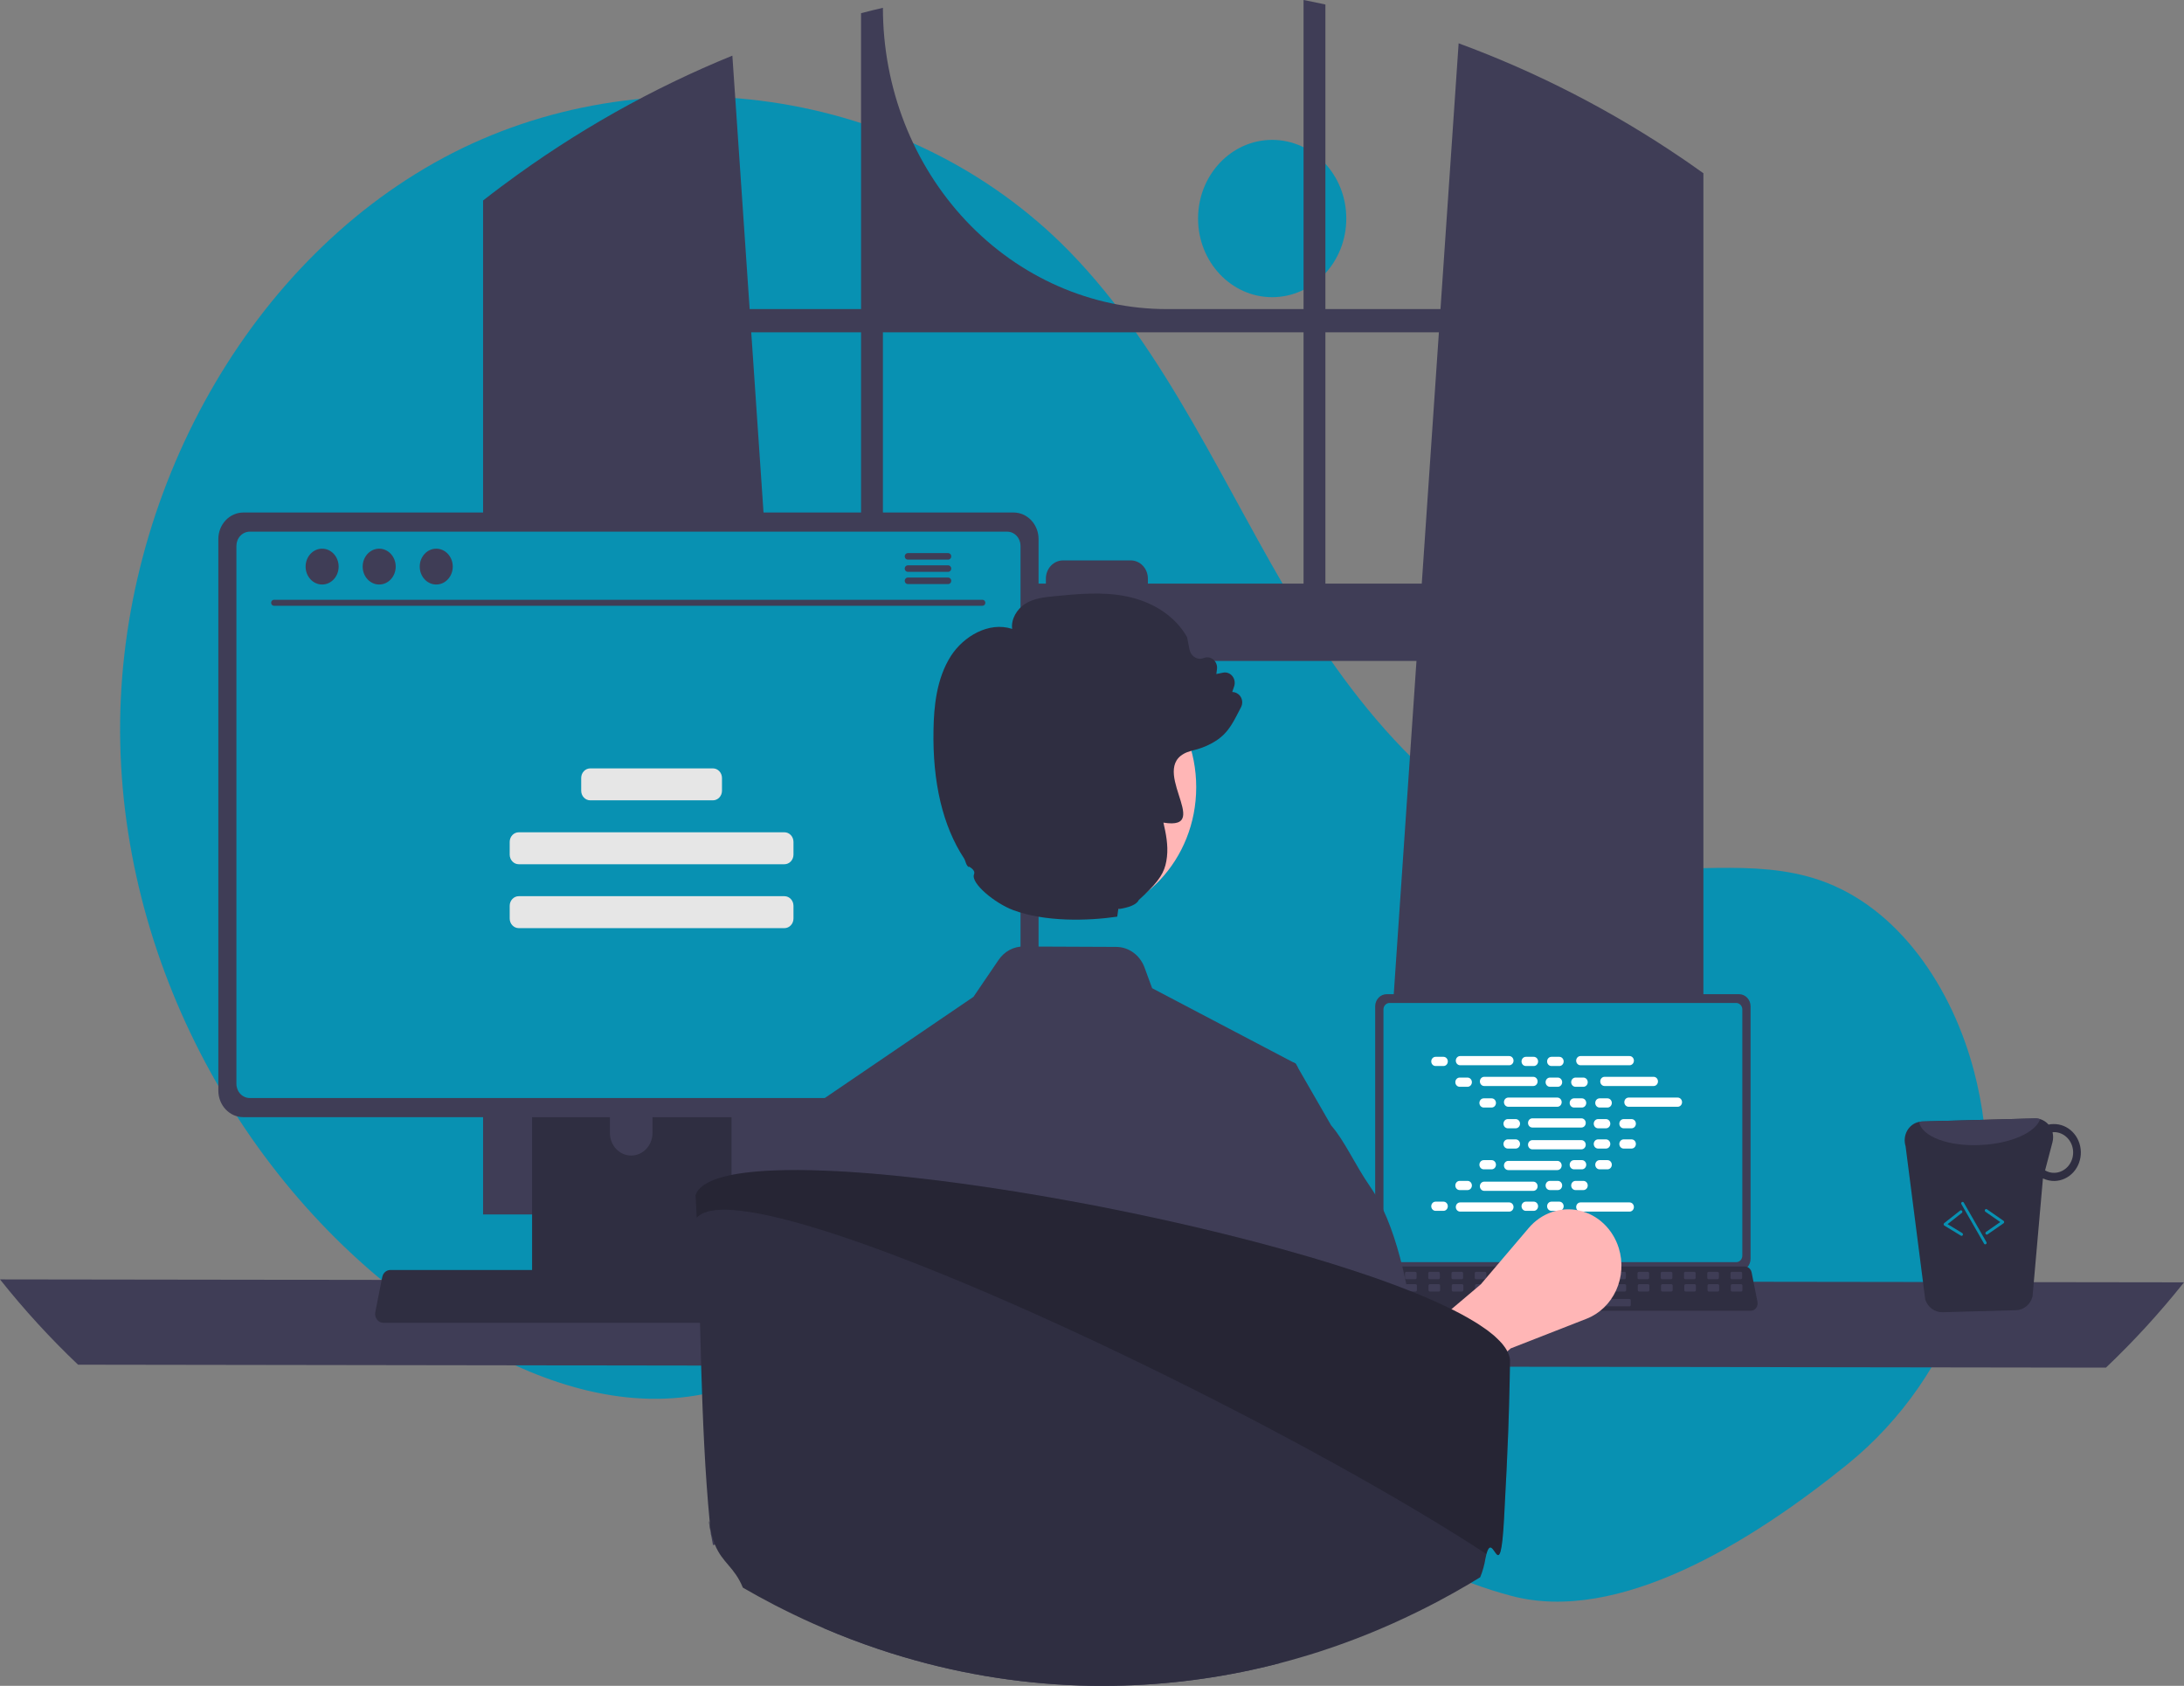 <svg width="741" height="572" viewBox="0 0 741 572" fill="none" xmlns="http://www.w3.org/2000/svg">
<rect x="0" y="0" width="741" height="572" fill="#808080" stroke="none"/>
<g clip-path="url(#clip0_2_6)">
<path d="M431.631 100.837C445.519 100.837 456.777 88.888 456.777 74.148C456.777 59.408 445.519 47.459 431.631 47.459C417.744 47.459 406.485 59.408 406.485 74.148C406.485 88.888 417.744 100.837 431.631 100.837Z" fill="#0891B2"/>
<path d="M626.696 496.928C664.072 466.713 681.924 415.939 670.748 367.504C670.47 366.301 670.177 365.1 669.869 363.902C662.459 335.151 644.129 307.826 617.412 298.64C594.98 290.926 570.494 296.858 547.091 293.791C501.151 287.769 465.534 248.317 440.473 207.01C415.412 165.704 396.152 119.467 362.851 85.341C307.96 29.091 218.42 16.98 150.364 53.595C82.307 90.21 38.956 171.442 40.805 252.401C42.654 333.359 87.937 410.761 153.699 451.828C177.857 466.914 205.799 477.601 233.606 473.862C257.734 470.617 279.658 456.857 303.672 452.772C341.429 446.349 378.944 464.467 411.601 485.581C444.257 506.694 475.801 531.72 512.911 541.508C548.944 551.012 593.586 523.694 626.696 496.928Z" fill="#0891B2"/>
<path d="M572.995 55.295C572.175 54.715 571.347 54.166 570.527 53.606C546.843 37.529 521.457 24.468 494.894 14.693L488.735 104.873H449.689V1.529C447.231 0.989 444.754 0.48 442.278 -6.10352e-05V104.873H395.877C370.333 104.873 345.835 94.103 327.772 74.932C309.71 55.761 299.562 29.76 299.562 2.649V2.649C297.076 3.219 294.609 3.828 292.141 4.478V104.873H254.348L248.481 18.881C221.184 29.993 195.269 44.605 171.313 62.392C170.898 62.692 170.484 63.002 170.079 63.301C167.998 64.851 165.945 66.43 163.901 68.029V412.064H275.284L273.315 383.127L262.485 224.249H480.589L469.758 383.127L467.79 412.064H577.939V58.773C576.3 57.594 574.652 56.435 572.995 55.295ZM292.141 198.011H260.696L254.885 112.749H292.141V198.011ZM442.278 198.011H389.463V196.321C389.463 195.509 389.313 194.705 389.02 193.955C388.726 193.205 388.297 192.524 387.755 191.95C387.214 191.376 386.571 190.921 385.864 190.612C385.157 190.302 384.399 190.143 383.634 190.144H360.674C359.909 190.144 359.152 190.304 358.446 190.614C357.74 190.924 357.098 191.379 356.558 191.953C356.017 192.527 355.588 193.208 355.296 193.957C355.004 194.707 354.853 195.51 354.853 196.321V198.011H299.562V112.749H442.278V198.011ZM449.689 198.011V112.749H488.198L482.387 198.011H449.689Z" fill="#3F3D56"/>
<path d="M-3.05176e-05 434.095C8.181 444.384 17.03 454.053 26.482 463.032L714.518 464.032C723.97 455.053 732.819 445.384 741 435.095L-3.05176e-05 434.095Z" fill="#3F3D56"/>
<path d="M466.579 341.437V427.103C466.58 428.195 466.989 429.241 467.716 430.013C468.443 430.785 469.429 431.219 470.458 431.22H590.067C591.095 431.219 592.081 430.785 592.809 430.013C593.536 429.241 593.945 428.195 593.946 427.103V341.437C593.943 340.347 593.534 339.301 592.807 338.531C592.079 337.76 591.094 337.326 590.067 337.325H470.458C469.43 337.326 468.445 337.76 467.718 338.531C466.991 339.301 466.581 340.347 466.579 341.437Z" fill="#3F3D56"/>
<path d="M469.385 342.503V426.046C469.386 426.629 469.604 427.188 469.993 427.601C470.382 428.013 470.908 428.245 471.458 428.247H589.071C589.62 428.245 590.147 428.013 590.536 427.601C590.924 427.188 591.143 426.629 591.144 426.046V342.503C591.144 341.919 590.926 341.359 590.537 340.946C590.148 340.532 589.621 340.3 589.071 340.298H471.458C470.908 340.3 470.381 340.532 469.992 340.946C469.603 341.359 469.385 341.919 469.385 342.503Z" fill="#0891B2"/>
<path d="M464.077 443.81C464.296 444.101 464.575 444.337 464.892 444.498C465.209 444.659 465.556 444.741 465.908 444.739H593.98C594.33 444.739 594.676 444.656 594.992 444.495C595.308 444.335 595.587 444.102 595.808 443.814C596.028 443.525 596.185 443.188 596.268 442.826C596.35 442.465 596.356 442.089 596.284 441.725L594.296 431.702C594.213 431.294 594.036 430.913 593.78 430.596C593.523 430.278 593.196 430.034 592.828 429.885C592.562 429.774 592.278 429.718 591.992 429.718H467.888C467.602 429.718 467.318 429.774 467.052 429.885C466.684 430.034 466.357 430.278 466.1 430.596C465.844 430.913 465.667 431.294 465.584 431.702L463.596 441.725C463.525 442.089 463.532 442.464 463.615 442.825C463.698 443.186 463.856 443.522 464.077 443.81Z" fill="#2F2E41"/>
<path d="M587.598 434.035H590.623C590.877 434.035 591.082 433.816 591.082 433.547V432.011C591.082 431.741 590.877 431.523 590.623 431.523H587.598C587.344 431.523 587.138 431.741 587.138 432.011V433.547C587.138 433.816 587.344 434.035 587.598 434.035Z" fill="#3F3D56"/>
<path d="M579.709 434.035H582.734C582.987 434.035 583.193 433.816 583.193 433.547V432.011C583.193 431.741 582.987 431.523 582.734 431.523H579.709C579.455 431.523 579.249 431.741 579.249 432.011V433.547C579.249 433.816 579.455 434.035 579.709 434.035Z" fill="#3F3D56"/>
<path d="M571.819 434.035H574.844C575.098 434.035 575.304 433.816 575.304 433.547V432.011C575.304 431.741 575.098 431.523 574.844 431.523H571.819C571.565 431.523 571.36 431.741 571.36 432.011V433.547C571.36 433.816 571.565 434.035 571.819 434.035Z" fill="#3F3D56"/>
<path d="M563.93 434.035H566.955C567.209 434.035 567.415 433.816 567.415 433.547V432.011C567.415 431.741 567.209 431.523 566.955 431.523H563.93C563.676 431.523 563.471 431.741 563.471 432.011V433.547C563.471 433.816 563.676 434.035 563.93 434.035Z" fill="#3F3D56"/>
<path d="M556.041 434.035H559.066C559.32 434.035 559.526 433.816 559.526 433.547V432.011C559.526 431.741 559.32 431.523 559.066 431.523H556.041C555.787 431.523 555.581 431.741 555.581 432.011V433.547C555.581 433.816 555.787 434.035 556.041 434.035Z" fill="#3F3D56"/>
<path d="M548.152 434.035H551.177C551.431 434.035 551.637 433.816 551.637 433.547V432.011C551.637 431.741 551.431 431.523 551.177 431.523H548.152C547.898 431.523 547.692 431.741 547.692 432.011V433.547C547.692 433.816 547.898 434.035 548.152 434.035Z" fill="#3F3D56"/>
<path d="M540.263 434.035H543.288C543.542 434.035 543.748 433.816 543.748 433.547V432.011C543.748 431.741 543.542 431.523 543.288 431.523H540.263C540.009 431.523 539.803 431.741 539.803 432.011V433.547C539.803 433.816 540.009 434.035 540.263 434.035Z" fill="#3F3D56"/>
<path d="M532.374 434.035H535.399C535.653 434.035 535.858 433.816 535.858 433.547V432.011C535.858 431.741 535.653 431.523 535.399 431.523H532.374C532.12 431.523 531.914 431.741 531.914 432.011V433.547C531.914 433.816 532.12 434.035 532.374 434.035Z" fill="#3F3D56"/>
<path d="M524.484 434.035H527.51C527.763 434.035 527.969 433.816 527.969 433.547V432.011C527.969 431.741 527.763 431.523 527.51 431.523H524.484C524.231 431.523 524.025 431.741 524.025 432.011V433.547C524.025 433.816 524.231 434.035 524.484 434.035Z" fill="#3F3D56"/>
<path d="M516.595 434.035H519.62C519.874 434.035 520.08 433.816 520.08 433.547V432.011C520.08 431.741 519.874 431.523 519.62 431.523H516.595C516.341 431.523 516.136 431.741 516.136 432.011V433.547C516.136 433.816 516.341 434.035 516.595 434.035Z" fill="#3F3D56"/>
<path d="M508.706 434.035H511.731C511.985 434.035 512.191 433.816 512.191 433.547V432.011C512.191 431.741 511.985 431.523 511.731 431.523H508.706C508.452 431.523 508.246 431.741 508.246 432.011V433.547C508.246 433.816 508.452 434.035 508.706 434.035Z" fill="#3F3D56"/>
<path d="M500.817 434.035H503.842C504.096 434.035 504.302 433.816 504.302 433.547V432.011C504.302 431.741 504.096 431.523 503.842 431.523H500.817C500.563 431.523 500.357 431.741 500.357 432.011V433.547C500.357 433.816 500.563 434.035 500.817 434.035Z" fill="#3F3D56"/>
<path d="M492.928 434.035H495.953C496.207 434.035 496.413 433.816 496.413 433.547V432.011C496.413 431.741 496.207 431.523 495.953 431.523H492.928C492.674 431.523 492.468 431.741 492.468 432.011V433.547C492.468 433.816 492.674 434.035 492.928 434.035Z" fill="#3F3D56"/>
<path d="M485.039 434.035H488.064C488.318 434.035 488.524 433.816 488.524 433.547V432.011C488.524 431.741 488.318 431.523 488.064 431.523H485.039C484.785 431.523 484.579 431.741 484.579 432.011V433.547C484.579 433.816 484.785 434.035 485.039 434.035Z" fill="#3F3D56"/>
<path d="M477.15 434.035H480.175C480.429 434.035 480.634 433.816 480.634 433.547V432.011C480.634 431.741 480.429 431.523 480.175 431.523H477.15C476.896 431.523 476.69 431.741 476.69 432.011V433.547C476.69 433.816 476.896 434.035 477.15 434.035Z" fill="#3F3D56"/>
<path d="M469.26 434.035H472.285C472.539 434.035 472.745 433.816 472.745 433.547V432.011C472.745 431.741 472.539 431.523 472.285 431.523H469.26C469.006 431.523 468.801 431.741 468.801 432.011V433.547C468.801 433.816 469.006 434.035 469.26 434.035Z" fill="#3F3D56"/>
<path d="M587.691 438.221H590.716C590.97 438.221 591.176 438.003 591.176 437.733V436.197C591.176 435.928 590.97 435.709 590.716 435.709H587.691C587.437 435.709 587.231 435.928 587.231 436.197V437.733C587.231 438.003 587.437 438.221 587.691 438.221Z" fill="#3F3D56"/>
<path d="M579.802 438.221H582.827C583.081 438.221 583.287 438.003 583.287 437.733V436.197C583.287 435.928 583.081 435.709 582.827 435.709H579.802C579.548 435.709 579.342 435.928 579.342 436.197V437.733C579.342 438.003 579.548 438.221 579.802 438.221Z" fill="#3F3D56"/>
<path d="M571.913 438.221H574.938C575.192 438.221 575.397 438.003 575.397 437.733V436.197C575.397 435.928 575.192 435.709 574.938 435.709H571.913C571.659 435.709 571.453 435.928 571.453 436.197V437.733C571.453 438.003 571.659 438.221 571.913 438.221Z" fill="#3F3D56"/>
<path d="M564.023 438.221H567.049C567.302 438.221 567.508 438.003 567.508 437.733V436.197C567.508 435.928 567.302 435.709 567.049 435.709H564.023C563.769 435.709 563.564 435.928 563.564 436.197V437.733C563.564 438.003 563.769 438.221 564.023 438.221Z" fill="#3F3D56"/>
<path d="M556.134 438.221H559.159C559.413 438.221 559.619 438.003 559.619 437.733V436.197C559.619 435.928 559.413 435.709 559.159 435.709H556.134C555.88 435.709 555.675 435.928 555.675 436.197V437.733C555.675 438.003 555.88 438.221 556.134 438.221Z" fill="#3F3D56"/>
<path d="M548.245 438.221H551.27C551.524 438.221 551.73 438.003 551.73 437.733V436.197C551.73 435.928 551.524 435.709 551.27 435.709H548.245C547.991 435.709 547.785 435.928 547.785 436.197V437.733C547.785 438.003 547.991 438.221 548.245 438.221Z" fill="#3F3D56"/>
<path d="M540.356 438.221H543.381C543.635 438.221 543.841 438.003 543.841 437.733V436.197C543.841 435.928 543.635 435.709 543.381 435.709H540.356C540.102 435.709 539.896 435.928 539.896 436.197V437.733C539.896 438.003 540.102 438.221 540.356 438.221Z" fill="#3F3D56"/>
<path d="M532.467 438.221H535.492C535.746 438.221 535.952 438.003 535.952 437.733V436.197C535.952 435.928 535.746 435.709 535.492 435.709H532.467C532.213 435.709 532.007 435.928 532.007 436.197V437.733C532.007 438.003 532.213 438.221 532.467 438.221Z" fill="#3F3D56"/>
<path d="M524.578 438.221H527.603C527.857 438.221 528.062 438.003 528.062 437.733V436.197C528.062 435.928 527.857 435.709 527.603 435.709H524.578C524.324 435.709 524.118 435.928 524.118 436.197V437.733C524.118 438.003 524.324 438.221 524.578 438.221Z" fill="#3F3D56"/>
<path d="M516.689 438.221H519.714C519.968 438.221 520.173 438.003 520.173 437.733V436.197C520.173 435.928 519.968 435.709 519.714 435.709H516.689C516.435 435.709 516.229 435.928 516.229 436.197V437.733C516.229 438.003 516.435 438.221 516.689 438.221Z" fill="#3F3D56"/>
<path d="M508.799 438.221H511.824C512.078 438.221 512.284 438.003 512.284 437.733V436.197C512.284 435.928 512.078 435.709 511.824 435.709H508.799C508.545 435.709 508.34 435.928 508.34 436.197V437.733C508.34 438.003 508.545 438.221 508.799 438.221Z" fill="#3F3D56"/>
<path d="M500.91 438.221H503.935C504.189 438.221 504.395 438.003 504.395 437.733V436.197C504.395 435.928 504.189 435.709 503.935 435.709H500.91C500.656 435.709 500.45 435.928 500.45 436.197V437.733C500.45 438.003 500.656 438.221 500.91 438.221Z" fill="#3F3D56"/>
<path d="M493.021 438.221H496.046C496.3 438.221 496.506 438.003 496.506 437.733V436.197C496.506 435.928 496.3 435.709 496.046 435.709H493.021C492.767 435.709 492.561 435.928 492.561 436.197V437.733C492.561 438.003 492.767 438.221 493.021 438.221Z" fill="#3F3D56"/>
<path d="M485.132 438.221H488.157C488.411 438.221 488.617 438.003 488.617 437.733V436.197C488.617 435.928 488.411 435.709 488.157 435.709H485.132C484.878 435.709 484.672 435.928 484.672 436.197V437.733C484.672 438.003 484.878 438.221 485.132 438.221Z" fill="#3F3D56"/>
<path d="M477.243 438.221H480.268C480.522 438.221 480.728 438.003 480.728 437.733V436.197C480.728 435.928 480.522 435.709 480.268 435.709H477.243C476.989 435.709 476.783 435.928 476.783 436.197V437.733C476.783 438.003 476.989 438.221 477.243 438.221Z" fill="#3F3D56"/>
<path d="M469.354 438.221H472.379C472.633 438.221 472.838 438.003 472.838 437.733V436.197C472.838 435.928 472.633 435.709 472.379 435.709H469.354C469.1 435.709 468.894 435.928 468.894 436.197V437.733C468.894 438.003 469.1 438.221 469.354 438.221Z" fill="#3F3D56"/>
<path d="M522.211 443.245H552.848C553.102 443.245 553.308 443.027 553.308 442.757V441.221C553.308 440.952 553.102 440.733 552.848 440.733H522.211C521.957 440.733 521.751 440.952 521.751 441.221V442.757C521.751 443.027 521.957 443.245 522.211 443.245Z" fill="#3F3D56"/>
<path d="M489.752 358.575H487.074C486.262 358.575 485.604 359.274 485.604 360.136C485.604 360.998 486.262 361.696 487.074 361.696H489.752C490.564 361.696 491.222 360.998 491.222 360.136C491.222 359.274 490.564 358.575 489.752 358.575Z" fill="white"/>
<path d="M520.381 358.575H517.703C516.891 358.575 516.233 359.274 516.233 360.136C516.233 360.998 516.891 361.696 517.703 361.696H520.381C521.193 361.696 521.851 360.998 521.851 360.136C521.851 359.274 521.193 358.575 520.381 358.575Z" fill="white"/>
<path d="M529.059 358.575H526.381C525.569 358.575 524.911 359.274 524.911 360.136C524.911 360.998 525.569 361.696 526.381 361.696H529.059C529.871 361.696 530.529 360.998 530.529 360.136C530.529 359.274 529.871 358.575 529.059 358.575Z" fill="white"/>
<path d="M512.05 358.315H495.405C494.593 358.315 493.935 359.014 493.935 359.876C493.935 360.737 494.593 361.436 495.405 361.436H512.05C512.862 361.436 513.52 360.737 513.52 359.876C513.52 359.014 512.862 358.315 512.05 358.315Z" fill="white"/>
<path d="M552.888 358.315H536.244C535.432 358.315 534.774 359.014 534.774 359.876C534.774 360.737 535.432 361.436 536.244 361.436H552.888C553.7 361.436 554.359 360.737 554.359 359.876C554.359 359.014 553.7 358.315 552.888 358.315Z" fill="white"/>
<path d="M497.92 365.619H495.242C494.43 365.619 493.771 366.318 493.771 367.179C493.771 368.041 494.43 368.74 495.242 368.74H497.92C498.732 368.74 499.39 368.041 499.39 367.179C499.39 366.318 498.732 365.619 497.92 365.619Z" fill="white"/>
<path d="M528.549 365.619H525.871C525.059 365.619 524.4 366.318 524.4 367.179C524.4 368.041 525.059 368.74 525.871 368.74H528.549C529.361 368.74 530.019 368.041 530.019 367.179C530.019 366.318 529.361 365.619 528.549 365.619Z" fill="white"/>
<path d="M537.227 365.619H534.549C533.737 365.619 533.079 366.318 533.079 367.179C533.079 368.041 533.737 368.74 534.549 368.74H537.227C538.039 368.74 538.697 368.041 538.697 367.179C538.697 366.318 538.039 365.619 537.227 365.619Z" fill="white"/>
<path d="M520.217 365.359H503.573C502.761 365.359 502.103 366.057 502.103 366.919C502.103 367.781 502.761 368.48 503.573 368.48H520.217C521.029 368.48 521.688 367.781 521.688 366.919C521.688 366.057 521.029 365.359 520.217 365.359Z" fill="white"/>
<path d="M561.056 365.359H544.411C543.6 365.359 542.941 366.057 542.941 366.919C542.941 367.781 543.6 368.48 544.411 368.48H561.056C561.868 368.48 562.526 367.781 562.526 366.919C562.526 366.057 561.868 365.359 561.056 365.359Z" fill="white"/>
<path d="M506.087 372.662H503.409C502.597 372.662 501.939 373.361 501.939 374.223C501.939 375.085 502.597 375.783 503.409 375.783H506.087C506.899 375.783 507.558 375.085 507.558 374.223C507.558 373.361 506.899 372.662 506.087 372.662Z" fill="white"/>
<path d="M536.716 372.662H534.038C533.226 372.662 532.568 373.361 532.568 374.223C532.568 375.085 533.226 375.783 534.038 375.783H536.716C537.528 375.783 538.187 375.085 538.187 374.223C538.187 373.361 537.528 372.662 536.716 372.662Z" fill="white"/>
<path d="M545.395 372.662H542.717C541.905 372.662 541.246 373.361 541.246 374.223C541.246 375.085 541.905 375.783 542.717 375.783H545.395C546.207 375.783 546.865 375.085 546.865 374.223C546.865 373.361 546.207 372.662 545.395 372.662Z" fill="white"/>
<path d="M528.385 372.402H511.74C510.929 372.402 510.27 373.101 510.27 373.963C510.27 374.824 510.929 375.523 511.74 375.523H528.385C529.197 375.523 529.855 374.824 529.855 373.963C529.855 373.101 529.197 372.402 528.385 372.402Z" fill="white"/>
<path d="M569.224 372.402H552.579C551.767 372.402 551.109 373.101 551.109 373.963C551.109 374.824 551.767 375.523 552.579 375.523H569.224C570.036 375.523 570.694 374.824 570.694 373.963C570.694 373.101 570.036 372.402 569.224 372.402Z" fill="white"/>
<path d="M514.255 379.706H511.577C510.765 379.706 510.107 380.405 510.107 381.266C510.107 382.128 510.765 382.827 511.577 382.827H514.255C515.067 382.827 515.725 382.128 515.725 381.266C515.725 380.405 515.067 379.706 514.255 379.706Z" fill="white"/>
<path d="M544.884 379.706H542.206C541.394 379.706 540.736 380.405 540.736 381.266C540.736 382.128 541.394 382.827 542.206 382.827H544.884C545.696 382.827 546.354 382.128 546.354 381.266C546.354 380.405 545.696 379.706 544.884 379.706Z" fill="white"/>
<path d="M553.562 379.706H550.884C550.072 379.706 549.414 380.405 549.414 381.266C549.414 382.128 550.072 382.827 550.884 382.827H553.562C554.374 382.827 555.033 382.128 555.033 381.266C555.033 380.405 554.374 379.706 553.562 379.706Z" fill="white"/>
<path d="M536.553 379.446H519.908C519.096 379.446 518.438 380.144 518.438 381.006C518.438 381.868 519.096 382.567 519.908 382.567H536.553C537.365 382.567 538.023 381.868 538.023 381.006C538.023 380.144 537.365 379.446 536.553 379.446Z" fill="white"/>
<path d="M520.381 407.714H517.703C516.891 407.714 516.233 408.412 516.233 409.274C516.233 410.136 516.891 410.835 517.703 410.835H520.381C521.193 410.835 521.851 410.136 521.851 409.274C521.851 408.412 521.193 407.714 520.381 407.714Z" fill="white"/>
<path d="M529.059 407.714H526.381C525.569 407.714 524.911 408.412 524.911 409.274C524.911 410.136 525.569 410.835 526.381 410.835H529.059C529.871 410.835 530.529 410.136 530.529 409.274C530.529 408.412 529.871 407.714 529.059 407.714Z" fill="white"/>
<path d="M552.888 407.974H536.244C535.432 407.974 534.774 408.673 534.774 409.534C534.774 410.396 535.432 411.095 536.244 411.095H552.888C553.7 411.095 554.359 410.396 554.359 409.534C554.359 408.673 553.7 407.974 552.888 407.974Z" fill="white"/>
<path d="M489.752 407.714H487.074C486.262 407.714 485.604 408.412 485.604 409.274C485.604 410.136 486.262 410.835 487.074 410.835H489.752C490.564 410.835 491.222 410.136 491.222 409.274C491.222 408.412 490.564 407.714 489.752 407.714Z" fill="white"/>
<path d="M512.05 407.974H495.405C494.593 407.974 493.935 408.673 493.935 409.534C493.935 410.396 494.593 411.095 495.405 411.095H512.05C512.862 411.095 513.52 410.396 513.52 409.534C513.52 408.673 512.862 407.974 512.05 407.974Z" fill="white"/>
<path d="M497.92 400.67H495.242C494.43 400.67 493.771 401.369 493.771 402.231C493.771 403.092 494.43 403.791 495.242 403.791H497.92C498.732 403.791 499.39 403.092 499.39 402.231C499.39 401.369 498.732 400.67 497.92 400.67Z" fill="white"/>
<path d="M528.549 400.67H525.871C525.059 400.67 524.4 401.369 524.4 402.231C524.4 403.092 525.059 403.791 525.871 403.791H528.549C529.361 403.791 530.019 403.092 530.019 402.231C530.019 401.369 529.361 400.67 528.549 400.67Z" fill="white"/>
<path d="M537.227 400.67H534.549C533.737 400.67 533.079 401.369 533.079 402.231C533.079 403.092 533.737 403.791 534.549 403.791H537.227C538.039 403.791 538.697 403.092 538.697 402.231C538.697 401.369 538.039 400.67 537.227 400.67Z" fill="white"/>
<path d="M520.217 400.93H503.573C502.761 400.93 502.103 401.629 502.103 402.491C502.103 403.353 502.761 404.051 503.573 404.051H520.217C521.029 404.051 521.688 403.353 521.688 402.491C521.688 401.629 521.029 400.93 520.217 400.93Z" fill="white"/>
<path d="M506.087 393.627H503.409C502.597 393.627 501.939 394.325 501.939 395.187C501.939 396.049 502.597 396.748 503.409 396.748H506.087C506.899 396.748 507.558 396.049 507.558 395.187C507.558 394.325 506.899 393.627 506.087 393.627Z" fill="white"/>
<path d="M536.716 393.627H534.038C533.226 393.627 532.568 394.325 532.568 395.187C532.568 396.049 533.226 396.748 534.038 396.748H536.716C537.528 396.748 538.187 396.049 538.187 395.187C538.187 394.325 537.528 393.627 536.716 393.627Z" fill="white"/>
<path d="M545.395 393.627H542.717C541.905 393.627 541.246 394.325 541.246 395.187C541.246 396.049 541.905 396.748 542.717 396.748H545.395C546.207 396.748 546.865 396.049 546.865 395.187C546.865 394.325 546.207 393.627 545.395 393.627Z" fill="white"/>
<path d="M528.385 393.887H511.74C510.929 393.887 510.27 394.586 510.27 395.447C510.27 396.309 510.929 397.008 511.74 397.008H528.385C529.197 397.008 529.855 396.309 529.855 395.447C529.855 394.586 529.197 393.887 528.385 393.887Z" fill="white"/>
<path d="M514.255 386.583H511.577C510.765 386.583 510.107 387.282 510.107 388.144C510.107 389.006 510.765 389.704 511.577 389.704H514.255C515.067 389.704 515.725 389.006 515.725 388.144C515.725 387.282 515.067 386.583 514.255 386.583Z" fill="white"/>
<path d="M544.884 386.583H542.206C541.394 386.583 540.736 387.282 540.736 388.144C540.736 389.006 541.394 389.704 542.206 389.704H544.884C545.696 389.704 546.354 389.006 546.354 388.144C546.354 387.282 545.696 386.583 544.884 386.583Z" fill="white"/>
<path d="M553.562 386.583H550.884C550.072 386.583 549.414 387.282 549.414 388.144C549.414 389.006 550.072 389.704 550.884 389.704H553.562C554.374 389.704 555.033 389.006 555.033 388.144C555.033 387.282 554.374 386.583 553.562 386.583Z" fill="white"/>
<path d="M536.553 386.844H519.908C519.096 386.844 518.438 387.542 518.438 388.404C518.438 389.266 519.096 389.964 519.908 389.964H536.553C537.365 389.964 538.023 389.266 538.023 388.404C538.023 387.542 537.365 386.844 536.553 386.844Z" fill="white"/>
<path d="M475.514 490.261L462.942 469.169L502.403 435.781L518.692 416.628C520.808 414.14 523.502 412.285 526.505 411.248C529.509 410.211 532.716 410.029 535.806 410.72C538.897 411.411 541.762 412.95 544.116 415.185C546.471 417.419 548.231 420.27 549.222 423.453C550.69 428.17 550.374 433.307 548.341 437.781C546.308 442.255 542.717 445.716 538.325 447.433L512.569 457.504L475.514 490.261Z" fill="#FFB6B6"/>
<path d="M180.527 337.329V439.843H248.193V337.329C248.194 336.591 247.972 335.873 247.56 335.28C247.149 334.686 246.568 334.248 245.904 334.03C245.592 333.921 245.264 333.867 244.934 333.87H183.795C183.366 333.869 182.942 333.958 182.546 334.132C182.149 334.305 181.789 334.56 181.486 334.881C181.182 335.202 180.941 335.583 180.777 336.003C180.612 336.424 180.527 336.874 180.527 337.329ZM206.934 372.553C206.952 370.532 207.721 368.6 209.073 367.178C210.426 365.755 212.253 364.957 214.157 364.957C216.062 364.957 217.889 365.755 219.242 367.178C220.594 368.6 221.363 370.532 221.381 372.553V384.448C221.371 386.474 220.606 388.414 219.252 389.843C217.899 391.273 216.067 392.075 214.157 392.075C212.248 392.075 210.416 391.273 209.063 389.843C207.709 388.414 206.944 386.474 206.934 384.448V372.553Z" fill="#2F2E41"/>
<path d="M180.32 436.564V446.45C180.321 446.962 180.513 447.453 180.853 447.816C181.194 448.179 181.655 448.385 182.138 448.389H246.583C247.065 448.386 247.528 448.181 247.868 447.817C248.209 447.454 248.4 446.962 248.4 446.45V436.564H180.32Z" fill="#3F3D56"/>
<path d="M74.079 182.878V370.054C74.081 372.439 74.975 374.726 76.564 376.413C78.153 378.1 80.308 379.048 82.555 379.05H343.895C346.143 379.048 348.297 378.1 349.887 376.413C351.476 374.726 352.369 372.439 352.371 370.054V182.878C352.366 180.495 351.471 178.211 349.882 176.527C348.293 174.843 346.141 173.896 343.895 173.893H82.555C80.31 173.896 78.157 174.843 76.568 176.527C74.98 178.211 74.085 180.495 74.079 182.878Z" fill="#3F3D56"/>
<path d="M80.21 185.207V367.745C80.212 369.02 80.69 370.241 81.539 371.142C82.388 372.043 83.539 372.551 84.74 372.553H341.72C342.92 372.551 344.071 372.043 344.92 371.142C345.77 370.241 346.247 369.02 346.25 367.745V185.207C346.249 183.931 345.772 182.708 344.923 181.804C344.074 180.901 342.922 180.392 341.72 180.39H84.74C83.538 180.392 82.386 180.901 81.537 181.804C80.687 182.708 80.21 183.931 80.21 185.207Z" fill="#0891B2"/>
<path d="M127.901 447.719C128.163 448.067 128.495 448.348 128.874 448.54C129.252 448.732 129.667 448.831 130.086 448.829H282.972C283.39 448.828 283.803 448.729 284.181 448.537C284.558 448.346 284.89 448.068 285.154 447.724C285.417 447.379 285.605 446.976 285.703 446.545C285.802 446.114 285.808 445.665 285.722 445.23L283.349 433.266C283.251 432.778 283.039 432.324 282.733 431.945C282.427 431.566 282.037 431.274 281.597 431.097C281.279 430.964 280.941 430.896 280.599 430.897H132.45C132.108 430.896 131.77 430.964 131.452 431.097C131.012 431.274 130.622 431.566 130.316 431.945C130.01 432.324 129.798 432.778 129.7 433.266L127.327 445.23C127.242 445.664 127.25 446.113 127.349 446.543C127.449 446.974 127.637 447.376 127.901 447.719Z" fill="#2F2E41"/>
<path d="M333.38 205.535H92.925C92.675 205.529 92.437 205.42 92.263 205.23C92.088 205.04 91.99 204.785 91.99 204.52C91.99 204.255 92.088 204 92.263 203.81C92.437 203.621 92.675 203.511 92.925 203.505H333.38C333.63 203.511 333.868 203.621 334.042 203.81C334.217 204 334.315 204.255 334.315 204.52C334.315 204.785 334.217 205.04 334.042 205.23C333.868 205.42 333.63 205.529 333.38 205.535Z" fill="#3F3D56"/>
<path d="M109.293 198.323C112.388 198.323 114.897 195.601 114.897 192.243C114.897 188.885 112.388 186.163 109.293 186.163C106.198 186.163 103.689 188.885 103.689 192.243C103.689 195.601 106.198 198.323 109.293 198.323Z" fill="#3F3D56"/>
<path d="M128.652 198.323C131.747 198.323 134.256 195.601 134.256 192.243C134.256 188.885 131.747 186.163 128.652 186.163C125.557 186.163 123.048 188.885 123.048 192.243C123.048 195.601 125.557 198.323 128.652 198.323Z" fill="#3F3D56"/>
<path d="M148.011 198.323C151.106 198.323 153.615 195.601 153.615 192.243C153.615 188.885 151.106 186.163 148.011 186.163C144.916 186.163 142.407 188.885 142.407 192.243C142.407 195.601 144.916 198.323 148.011 198.323Z" fill="#3F3D56"/>
<path d="M321.723 187.666H307.973C307.701 187.673 307.442 187.792 307.252 187.999C307.062 188.205 306.956 188.482 306.956 188.771C306.956 189.059 307.062 189.336 307.252 189.543C307.442 189.749 307.701 189.869 307.973 189.875H321.723C321.996 189.871 322.257 189.753 322.449 189.546C322.641 189.34 322.749 189.061 322.749 188.771C322.749 188.481 322.641 188.202 322.449 187.995C322.257 187.789 321.996 187.67 321.723 187.666Z" fill="#3F3D56"/>
<path d="M321.723 191.814H307.973C307.701 191.821 307.442 191.94 307.252 192.146C307.061 192.353 306.955 192.63 306.955 192.919C306.955 193.208 307.061 193.485 307.252 193.691C307.442 193.898 307.701 194.017 307.973 194.023H321.723C321.996 194.02 322.258 193.902 322.45 193.695C322.643 193.489 322.751 193.21 322.751 192.919C322.751 192.628 322.643 192.349 322.45 192.143C322.258 191.936 321.996 191.818 321.723 191.814Z" fill="#3F3D56"/>
<path d="M321.723 195.963H307.973C307.701 195.969 307.442 196.089 307.252 196.295C307.062 196.501 306.956 196.778 306.956 197.067C306.956 197.356 307.062 197.633 307.252 197.839C307.442 198.045 307.701 198.165 307.973 198.172H321.723C321.996 198.167 322.257 198.049 322.449 197.843C322.641 197.636 322.749 197.357 322.749 197.067C322.749 196.777 322.641 196.498 322.449 196.291C322.257 196.085 321.996 195.967 321.723 195.963Z" fill="#3F3D56"/>
<path d="M653.205 440.903C653.62 442.185 654.407 443.294 655.453 444.072C656.499 444.85 657.751 445.256 659.028 445.232L683.977 444.55C685.263 444.524 686.507 444.056 687.522 443.217C688.538 442.378 689.27 441.213 689.609 439.895L693.14 399.826C694.392 400.428 695.756 400.726 697.131 400.697C698.326 400.665 699.502 400.384 700.595 399.869C701.687 399.354 702.672 398.617 703.496 397.698C704.319 396.779 704.964 395.697 705.394 394.513C705.823 393.33 706.029 392.068 705.999 390.8C705.969 389.532 705.704 388.283 705.219 387.124C704.734 385.965 704.039 384.919 703.173 384.045C702.307 383.171 701.288 382.487 700.173 382.031C699.058 381.575 697.869 381.357 696.674 381.389C696.125 381.387 695.577 381.447 695.039 381.569C694.455 380.898 693.745 380.364 692.954 380.002C692.163 379.64 691.31 379.458 690.449 379.467L652.072 380.519C651.753 380.531 651.437 380.573 651.125 380.644C650.283 380.81 649.485 381.166 648.784 381.688C648.083 382.209 647.495 382.884 647.06 383.666C646.625 384.449 646.354 385.322 646.263 386.225C646.173 387.129 646.266 388.042 646.536 388.905L653.205 440.903ZM693.864 397.105L696.376 387.557C696.662 386.454 696.669 385.291 696.395 384.184C696.517 384.184 696.625 384.122 696.747 384.122C698.469 384.084 700.136 384.773 701.381 386.037C702.625 387.301 703.347 389.038 703.388 390.866C703.428 392.694 702.784 394.465 701.596 395.79C700.408 397.114 698.774 397.885 697.051 397.933C695.938 397.97 694.836 397.684 693.864 397.105Z" fill="#2F2E41"/>
<path d="M651.125 380.644C651.943 385.605 661.135 389.094 672.188 388.487C682.353 387.99 690.663 384.202 692.186 379.713C691.623 379.536 691.037 379.453 690.449 379.467L652.072 380.519C651.753 380.531 651.437 380.573 651.125 380.644Z" fill="#3F3D56"/>
<path d="M674.214 418.884C674.265 418.871 674.313 418.848 674.356 418.818L679.774 415.054C679.84 415.009 679.894 414.947 679.931 414.874C679.968 414.801 679.988 414.719 679.988 414.636C679.988 414.553 679.968 414.471 679.931 414.398C679.894 414.325 679.84 414.263 679.775 414.218L674.143 410.303C674.091 410.267 674.033 410.242 673.973 410.229C673.912 410.217 673.849 410.217 673.789 410.23C673.728 410.244 673.67 410.27 673.619 410.307C673.568 410.344 673.524 410.391 673.49 410.446C673.456 410.501 673.432 410.562 673.421 410.627C673.409 410.692 673.41 410.758 673.423 410.823C673.436 410.887 673.46 410.948 673.495 411.002C673.53 411.056 673.575 411.103 673.627 411.139L678.657 414.635L673.841 417.982C673.748 418.046 673.679 418.144 673.647 418.257C673.615 418.371 673.623 418.492 673.667 418.601C673.712 418.709 673.792 418.797 673.892 418.849C673.992 418.901 674.106 418.913 674.214 418.884H674.214Z" fill="#0891B2"/>
<path d="M665.657 419.303C665.747 419.279 665.829 419.226 665.892 419.152C665.954 419.078 665.995 418.985 666.007 418.887C666.02 418.788 666.005 418.688 665.964 418.598C665.922 418.509 665.857 418.435 665.775 418.385L660.781 415.346L665.608 411.541C665.658 411.502 665.7 411.452 665.731 411.396C665.763 411.34 665.784 411.278 665.793 411.213C665.802 411.148 665.799 411.082 665.784 411.018C665.769 410.954 665.742 410.895 665.705 410.842C665.668 410.789 665.622 410.745 665.569 410.711C665.516 410.678 665.457 410.655 665.396 410.646C665.335 410.636 665.273 410.639 665.213 410.655C665.153 410.671 665.096 410.7 665.047 410.739L659.642 415C659.58 415.049 659.529 415.114 659.496 415.189C659.463 415.265 659.448 415.347 659.453 415.43C659.457 415.513 659.482 415.593 659.523 415.664C659.564 415.734 659.621 415.793 659.689 415.834L665.307 419.252C665.413 419.317 665.538 419.335 665.657 419.303Z" fill="#0891B2"/>
<path d="M673.675 422.183C673.721 422.171 673.764 422.151 673.804 422.125C673.857 422.091 673.903 422.046 673.94 421.993C673.976 421.94 674.003 421.88 674.017 421.816C674.032 421.752 674.035 421.686 674.025 421.621C674.016 421.556 673.994 421.494 673.962 421.438L666.281 408.036C666.216 407.923 666.112 407.842 665.99 407.811C665.869 407.78 665.741 407.801 665.634 407.87C665.528 407.939 665.451 408.05 665.422 408.178C665.392 408.307 665.412 408.443 665.477 408.556L673.157 421.958C673.21 422.05 673.288 422.121 673.382 422.161C673.475 422.201 673.578 422.209 673.675 422.183Z" fill="#0891B2"/>
<path d="M241.883 260.71H200.265C198.567 260.71 197.191 262.17 197.191 263.972V268.288C197.191 270.09 198.567 271.55 200.265 271.55H241.883C243.58 271.55 244.957 270.09 244.957 268.288V263.972C244.957 262.17 243.58 260.71 241.883 260.71Z" fill="#E6E6E6"/>
<path d="M266.141 282.391H176.007C174.309 282.391 172.933 283.852 172.933 285.654V289.969C172.933 291.771 174.309 293.232 176.007 293.232H266.141C267.839 293.232 269.215 291.771 269.215 289.969V285.654C269.215 283.852 267.839 282.391 266.141 282.391Z" fill="#E6E6E6"/>
<path d="M266.141 304.073H176.007C174.309 304.073 172.933 305.534 172.933 307.336V311.651C172.933 313.453 174.309 314.914 176.007 314.914H266.141C267.839 314.914 269.215 313.453 269.215 311.651V307.336C269.215 305.534 267.839 304.073 266.141 304.073Z" fill="#E6E6E6"/>
<path d="M273.782 376.676L273.986 377.36L273.997 377.383L280.142 397.212L287.211 420.063L300.511 463.005L300.64 469.675V469.698L301.629 523.358L298.889 530.633L301.972 542.56C301.972 542.56 300.554 524.531 292.948 534.885C288.64 540.769 283.601 546.789 279.465 552.433C285.492 555.022 291.616 557.363 297.836 559.457C299.179 559.913 300.533 560.347 301.886 560.78C302.176 560.871 302.467 560.962 302.757 561.054C323.376 567.526 344.693 571.162 366.185 571.875C367.303 571.909 368.399 571.932 369.462 571.954C369.838 571.966 370.203 571.977 370.569 571.977C371.772 571.989 372.964 572 374.168 572C376.596 572 379.013 571.962 381.419 571.886C399.231 571.353 416.939 568.811 434.244 564.303C434.126 556.721 433.804 547.861 433.342 538.397C433.127 533.756 428.303 528.727 428.013 523.87C427.809 520.221 432.139 516.789 431.913 513.083C430.452 490.267 428.626 499.025 427.272 482.868C427.132 481.283 427.003 479.766 426.885 478.318C426.015 467.942 425.413 461.454 425.413 461.454L431.193 422.788L440.272 362.081L439.573 360.861L438.789 360.45L390.906 335.296L388.306 328.227C387.548 326.19 386.234 324.44 384.532 323.203C382.83 321.965 380.818 321.297 378.755 321.283L347.213 321.146C345.576 321.138 343.961 321.545 342.501 322.332C341.042 323.119 339.781 324.264 338.822 325.673L330.281 338.227L273.782 376.676Z" fill="#3F3D56"/>
<path d="M307.785 453.449L300.64 469.675L295.763 480.758L287.372 527.383L283.172 532.115L279.573 515.364L241.904 524.241C240.669 516.954 241.573 524.487 240.811 516.494C241.025 516.266 241.251 516.038 241.477 515.81C242.078 515.217 242.583 514.658 242.572 514.122C242.143 486.551 243.432 439.63 254.197 411.203C255.883 406.562 258.106 402.161 260.815 398.101C261.029 397.794 261.234 397.486 261.438 397.178C266.401 389.8 269.538 382.537 273.986 377.372V377.36C274.014 377.337 274.039 377.31 274.061 377.28C274.077 377.272 274.092 377.26 274.104 377.246L304.658 360.051L305.969 399.139L306.904 427.235L307.785 453.449Z" fill="#3F3D56"/>
<path d="M417.957 458.058L426.881 478.324L429.996 485.382L438.384 532.002L442.571 536.723L446.178 519.975L447.873 519.606L478.441 512.887L487.351 542.919C489.359 539.368 490.15 535.19 489.591 531.091C489.031 526.992 487.155 523.224 484.28 520.424C483.671 519.84 483.164 519.271 483.179 518.733C483.686 486.304 481.817 427.09 464.939 402.719C459.579 394.985 456.363 387.281 451.683 381.9C451.669 381.884 451.669 381.869 451.654 381.869L440.267 362.08L439.572 360.865L438.79 360.45L417.957 458.058Z" fill="#3F3D56"/>
<path d="M363.895 311.618C387.071 311.618 405.858 291.678 405.858 267.08C405.858 242.482 387.071 222.542 363.895 222.542C340.719 222.542 321.931 242.482 321.931 267.08C321.931 291.678 340.719 311.618 363.895 311.618Z" fill="#FFB6B6"/>
<path d="M420.614 235.97C420.288 235.602 419.896 235.306 419.461 235.102C419.026 234.897 418.556 234.788 418.08 234.781L418.711 232.922C418.917 232.336 418.973 231.703 418.872 231.087C418.772 230.471 418.519 229.895 418.139 229.417C417.76 228.939 417.267 228.576 416.713 228.367C416.158 228.157 415.56 228.108 414.982 228.224L412.684 228.694L412.9 227.064C412.984 226.458 412.916 225.838 412.705 225.267C412.495 224.697 412.147 224.194 411.698 223.809C411.248 223.423 410.712 223.169 410.142 223.07C409.572 222.972 408.987 223.032 408.446 223.246C407.953 223.452 407.424 223.538 406.896 223.498C406.368 223.459 405.855 223.294 405.395 223.016C404.932 222.747 404.531 222.374 404.219 221.924C403.907 221.473 403.691 220.956 403.586 220.407L402.786 216.309L402.701 216.089C398.802 209.192 391.306 204.175 382.133 202.336C373.968 200.686 365.596 201.526 357.525 202.316C354.323 202.635 350.706 202.995 347.693 204.954C345.131 206.634 342.965 209.992 343.408 213.381C335.45 210.792 326.917 215.959 322.689 222.476C317.679 230.233 316.859 239.949 316.727 247.545C316.369 265.517 319.863 280.22 327.087 291.256C327.614 292.055 327.746 293.724 328.791 294.284L328.575 293.914C329.743 294.534 330.929 295.534 330.487 296.603C329.215 299.682 337.663 306.489 343.615 308.738C354.473 312.846 368.911 312.496 379.063 311.017L379.421 308.468C383.084 307.938 385.665 306.928 386.39 305.349C387.671 304.19 388.763 303.15 389.714 302.191L389.724 302.181C389.742 302.161 389.78 302.131 389.799 302.111C394.385 297.443 395.45 294.784 395.93 290.736C396.391 286.768 395.572 282.739 394.734 279.111C412.382 282.01 387.784 259.16 404.227 254.742C404.415 254.68 404.607 254.63 404.801 254.592C405.282 254.472 405.762 254.352 406.223 254.212C408.448 253.571 410.578 252.606 412.552 251.344C417.148 248.375 418.664 244.437 421.037 239.999C421.38 239.367 421.523 238.635 421.447 237.911C421.371 237.186 421.079 236.507 420.614 235.97Z" fill="#2F2E41"/>
<path d="M512.313 461.229C512.304 462.978 512.285 465.427 512.21 468.456C512.2 468.875 512.191 469.305 512.181 469.745C512.059 475.313 511.936 479.98 511.739 485.168C511.729 485.528 511.72 485.878 511.701 486.238C511.437 493.474 511.023 501.901 510.307 515.245C508.979 539.893 506.663 518.633 504.336 527.279C504.223 527.709 504.101 528.219 503.988 528.818C503.636 530.994 503.041 533.118 502.217 535.146C500.984 535.925 499.712 536.675 498.46 537.425C494.891 539.534 491.265 541.563 487.611 543.492C485.558 544.571 483.495 545.631 481.423 546.65C481.094 546.81 480.774 546.97 480.453 547.12C469.844 552.329 458.909 556.757 447.727 560.374C445.542 561.074 443.367 561.754 441.163 562.383C438.865 563.063 436.567 563.703 434.241 564.303C416.936 568.811 399.229 571.355 381.417 571.889C379.016 571.969 376.595 571.999 374.166 571.999C372.96 571.999 371.774 571.989 370.568 571.979C370.201 571.979 369.834 571.969 369.466 571.959C368.402 571.929 367.3 571.909 366.189 571.879C344.697 571.168 323.38 567.529 302.761 561.054L301.885 560.784C300.529 560.344 299.182 559.914 297.836 559.455C291.62 557.366 285.495 555.027 279.462 552.438C274.856 550.469 270.305 548.356 265.806 546.101C265.765 546.089 265.727 546.069 265.693 546.041C264.751 545.581 263.8 545.101 262.858 544.611C262.736 544.541 262.604 544.471 262.472 544.401C258.959 542.582 255.484 540.676 252.047 538.684C249.156 531.637 245.087 530.288 242.563 524.091C241.829 522.249 241.298 520.324 240.981 518.353C240.981 518.333 240.972 518.313 240.972 518.283C241.235 522.002 239.851 511.686 240.962 518.243C240.953 518.123 240.943 517.993 240.934 517.843C240.906 517.484 240.868 517.044 240.812 516.494C237.581 483.019 237.789 444.736 236.385 413.191C236.291 411.152 236.194 409.199 236.093 407.333C236.065 406.713 236.028 406.104 235.99 405.504C236.056 405.324 236.131 405.134 236.216 404.954C236.234 404.902 236.256 404.852 236.282 404.804C236.31 404.742 236.341 404.682 236.376 404.624C236.395 404.594 236.423 404.554 236.442 404.524C236.456 404.49 236.471 404.457 236.489 404.425C236.574 404.285 236.668 404.135 236.771 403.995C236.819 403.935 236.856 403.885 236.903 403.835C236.936 403.784 236.974 403.737 237.016 403.695C237.045 403.647 237.08 403.603 237.12 403.565C237.158 403.525 237.195 403.475 237.242 403.425C237.262 403.394 237.288 403.366 237.318 403.345C237.392 403.254 237.474 403.171 237.563 403.095C237.899 402.767 238.257 402.466 238.636 402.196C238.768 402.106 238.909 402.016 239.041 401.916C239.99 401.313 240.99 400.805 242.027 400.396C242.384 400.256 242.742 400.127 243.128 399.987C243.27 399.947 243.401 399.897 243.543 399.847C243.75 399.777 243.957 399.707 244.174 399.657C245.247 399.317 246.406 399.027 247.658 398.757C247.809 398.727 247.969 398.697 248.129 398.657C248.355 398.607 248.591 398.567 248.826 398.527C249.146 398.467 249.476 398.407 249.805 398.347C252.603 397.878 255.776 397.528 259.28 397.298C259.609 397.278 259.939 397.258 260.269 397.238C260.655 397.218 261.041 397.198 261.436 397.178C261.766 397.158 262.105 397.148 262.444 397.138C262.774 397.118 263.113 397.108 263.461 397.098C264.412 397.068 265.392 397.038 266.39 397.018C269.234 396.958 272.229 396.978 275.374 397.048C276.834 397.088 278.322 397.128 279.848 397.198C279.951 397.198 280.046 397.208 280.14 397.208C281.468 397.258 282.805 397.318 284.18 397.398C285.141 397.448 286.111 397.498 287.081 397.558C287.994 397.618 288.917 397.678 289.849 397.748C290.575 397.788 291.3 397.848 292.034 397.898C292.656 397.947 293.277 397.997 293.899 398.037L294.746 398.097C295.208 398.137 295.669 398.167 296.14 398.217C297.176 398.307 298.212 398.397 299.267 398.487C300.312 398.587 301.377 398.687 302.441 398.787C303.505 398.887 304.579 398.997 305.652 399.107C305.765 399.117 305.869 399.127 305.972 399.137C306.952 399.247 307.931 399.347 308.92 399.457C309.146 399.477 309.382 399.497 309.608 399.527C310.55 399.627 311.512 399.745 312.463 399.852C312.755 399.886 313.045 399.918 313.338 399.952C314.084 400.038 314.818 400.113 315.569 400.206C316.558 400.326 317.565 400.436 318.545 400.576C319.308 400.666 320.071 400.756 320.833 400.856C322.029 401.006 323.244 401.166 324.459 401.336C324.921 401.396 325.382 401.456 325.844 401.526C329.309 401.986 332.813 402.495 336.372 403.025C341.769 403.835 347.25 404.714 352.769 405.664C358.297 406.614 363.856 407.616 369.447 408.673C370.86 408.943 372.273 409.212 373.695 409.492C374.335 409.622 374.975 409.752 375.616 409.882C376.708 410.092 377.801 410.312 378.893 410.532C379.986 410.752 381.078 410.972 382.171 411.201C383.47 411.471 384.779 411.741 386.079 412.011C394.639 413.81 403.153 415.729 411.459 417.739C412.825 418.068 414.191 418.408 415.547 418.738C418.259 419.408 420.946 420.087 423.608 420.777C424.343 420.957 425.068 421.147 425.793 421.337C427.601 421.817 429.41 422.296 431.189 422.786L431.5 422.876C432.809 423.216 434.09 423.566 435.371 423.926C438.394 424.765 441.367 425.615 444.289 426.475C446.229 427.044 448.148 427.621 450.044 428.204C452.878 429.073 455.656 429.953 458.359 430.843C459.028 431.063 459.697 431.282 460.356 431.492C462.334 432.142 464.283 432.802 466.176 433.461C467.683 433.981 469.152 434.511 470.602 435.041C472.053 435.57 473.475 436.1 474.869 436.63C475.763 436.97 476.648 437.33 477.534 437.67C478.805 438.169 480.058 438.669 481.282 439.169C481.659 439.319 482.026 439.479 482.393 439.629C482.629 439.739 482.855 439.829 483.081 439.928C483.523 440.118 483.975 440.298 484.409 440.488C484.851 440.668 485.284 440.858 485.718 441.058C486.141 441.238 486.575 441.428 486.989 441.618C487.413 441.798 487.827 441.988 488.242 442.187C488.59 442.337 488.929 442.497 489.259 442.657C489.927 442.967 490.596 443.277 491.246 443.597C491.566 443.757 491.886 443.907 492.206 444.067L492.941 444.426C493.045 444.486 493.148 444.536 493.252 444.586C493.487 444.706 493.732 444.836 493.967 444.956C494.514 445.226 495.051 445.516 495.578 445.786C496.284 446.166 496.972 446.546 497.631 446.915C498.3 447.295 498.949 447.675 499.571 448.045C499.675 448.105 499.769 448.165 499.872 448.225C500.014 448.305 500.155 448.395 500.296 448.475C500.776 448.765 501.238 449.064 501.699 449.354C502.604 449.944 503.461 450.524 504.261 451.103C504.44 451.233 504.609 451.363 504.788 451.483C505.382 451.933 505.947 452.373 506.474 452.823C506.474 452.833 506.474 452.833 506.484 452.833C506.663 452.973 506.832 453.123 507.002 453.262C507.143 453.402 507.293 453.522 507.435 453.662C507.924 454.112 508.377 454.542 508.791 454.982C508.93 455.117 509.062 455.261 509.186 455.412C509.241 455.46 509.292 455.513 509.337 455.571C509.525 455.771 509.695 455.971 509.855 456.171C509.88 456.199 509.902 456.229 509.921 456.261C510.147 456.541 510.354 456.821 510.552 457.101C510.646 457.241 510.75 457.381 510.835 457.521C510.948 457.69 511.061 457.87 511.155 458.04C511.24 458.18 511.315 458.33 511.39 458.47C511.59 458.83 511.76 459.208 511.899 459.6C512.005 459.865 512.09 460.139 512.153 460.419C512.224 460.685 512.278 460.955 512.313 461.229Z" fill="#2F2E41"/>
<path opacity="0.2" d="M512.313 461.229C512.304 462.978 512.285 465.427 512.21 468.456C512.2 468.876 512.181 469.305 512.172 469.745C512.078 473.993 511.937 479.241 511.739 485.168C511.729 485.528 511.72 485.878 511.701 486.238C511.437 493.474 511.023 501.901 510.307 515.245C508.979 539.893 506.663 518.633 504.336 527.279C497.876 523.061 490.794 518.643 483.222 514.105C481.857 513.285 480.478 512.463 479.088 511.636C463.944 502.67 447.03 493.274 429.372 483.969C428.675 483.599 427.969 483.229 427.272 482.869C386.823 461.649 342.673 441.008 306.905 427.234C300.002 424.575 293.409 422.177 287.212 420.067C274.16 415.639 262.877 412.541 254.194 411.201C245.153 409.802 238.909 410.302 236.385 413.191C236.291 411.151 236.194 409.199 236.093 407.333C236.056 406.713 236.018 406.104 235.98 405.504C236.038 405.339 236.114 405.182 236.187 405.024C236.198 405.001 236.205 404.977 236.216 404.954C236.234 404.902 236.256 404.852 236.282 404.804C236.309 404.742 236.341 404.682 236.376 404.624C236.407 404.554 236.444 404.487 236.489 404.424C236.574 404.285 236.668 404.135 236.771 403.995C236.848 403.89 236.929 403.79 237.016 403.695C237.045 403.647 237.08 403.603 237.12 403.565C237.158 403.525 237.195 403.475 237.242 403.425C237.262 403.393 237.288 403.366 237.318 403.345C237.392 403.254 237.474 403.171 237.563 403.095C237.899 402.767 238.257 402.466 238.636 402.196C238.768 402.106 238.909 402.016 239.041 401.916C239.99 401.313 240.99 400.804 242.026 400.396C242.384 400.256 242.742 400.126 243.128 399.986C243.27 399.947 243.401 399.897 243.543 399.847C243.75 399.777 243.957 399.707 244.174 399.657C245.247 399.317 246.406 399.027 247.658 398.757C248.035 398.677 248.43 398.597 248.826 398.527C249.146 398.467 249.476 398.407 249.805 398.347C252.603 397.877 255.776 397.528 259.28 397.298C259.609 397.278 259.939 397.258 260.268 397.238C260.655 397.218 261.041 397.198 261.436 397.178C261.766 397.158 262.105 397.148 262.444 397.138C262.774 397.118 263.113 397.108 263.461 397.098C264.412 397.068 265.392 397.038 266.39 397.018C269.234 396.968 272.229 396.988 275.374 397.058C276.834 397.088 278.322 397.138 279.848 397.208C279.942 397.208 280.046 397.218 280.14 397.218C281.468 397.258 282.814 397.328 284.18 397.398C285.141 397.448 286.111 397.498 287.08 397.558C287.994 397.618 288.917 397.678 289.849 397.748C290.574 397.787 291.3 397.847 292.034 397.897C292.656 397.947 293.277 397.997 293.899 398.037C294.643 398.097 295.387 398.157 296.14 398.217C297.176 398.307 298.212 398.397 299.267 398.487C300.312 398.587 301.377 398.687 302.441 398.787C303.505 398.887 304.578 398.997 305.652 399.107C305.765 399.117 305.869 399.127 305.972 399.137C306.952 399.247 307.931 399.347 308.92 399.457C314.401 400.046 320.042 400.736 325.844 401.526C329.309 401.996 332.819 402.499 336.372 403.035C341.769 403.845 347.25 404.724 352.769 405.664C358.297 406.613 363.856 407.616 369.447 408.673C370.86 408.942 372.273 409.212 373.695 409.492C375.428 409.832 377.16 410.179 378.893 410.532C379.986 410.752 381.078 410.972 382.171 411.201C383.47 411.471 384.779 411.741 386.079 412.011C394.64 413.81 403.153 415.729 411.46 417.738C412.825 418.068 414.191 418.408 415.547 418.738C418.259 419.408 420.946 420.087 423.608 420.777C424.343 420.967 425.068 421.157 425.793 421.347C427.611 421.827 429.41 422.306 431.189 422.786V422.796C431.293 422.816 431.397 422.846 431.5 422.876C432.8 423.226 434.09 423.576 435.371 423.936C438.394 424.775 441.367 425.622 444.289 426.475C446.229 427.054 448.151 427.624 450.044 428.204C452.878 429.083 455.657 429.963 458.359 430.843C459.028 431.062 459.697 431.282 460.356 431.492C462.334 432.152 464.274 432.808 466.176 433.461C467.683 433.981 469.152 434.511 470.602 435.041C472.053 435.57 473.475 436.1 474.869 436.63C475.773 436.97 476.658 437.32 477.534 437.66C478.815 438.159 480.058 438.659 481.282 439.169C481.659 439.319 482.026 439.479 482.393 439.629C483.081 439.909 483.749 440.198 484.409 440.488C484.851 440.668 485.285 440.858 485.718 441.058C486.142 441.238 486.575 441.428 486.989 441.618C487.413 441.798 487.827 441.988 488.242 442.188C488.59 442.337 488.929 442.497 489.259 442.657C489.927 442.967 490.596 443.277 491.246 443.597C491.566 443.757 491.886 443.907 492.206 444.067L492.941 444.426C493.045 444.486 493.148 444.536 493.252 444.586C494.052 444.986 494.825 445.386 495.578 445.786C496.284 446.166 496.972 446.546 497.631 446.915C498.413 447.355 499.157 447.785 499.872 448.225C500.014 448.305 500.155 448.395 500.296 448.475C500.777 448.765 501.238 449.064 501.699 449.354C502.604 449.944 503.461 450.524 504.261 451.103C505.052 451.683 505.787 452.253 506.474 452.823C506.474 452.833 506.474 452.833 506.484 452.833C506.813 453.112 507.133 453.392 507.435 453.662C507.925 454.112 508.377 454.542 508.791 454.982C508.93 455.117 509.062 455.261 509.187 455.411C509.241 455.46 509.292 455.513 509.337 455.571C509.535 455.801 509.733 456.031 509.921 456.261C510.147 456.541 510.354 456.821 510.552 457.101C510.646 457.241 510.75 457.381 510.835 457.52C510.948 457.69 511.061 457.87 511.155 458.04C511.24 458.18 511.315 458.33 511.39 458.47C511.59 458.83 511.76 459.208 511.899 459.6C512.002 459.866 512.087 460.14 512.153 460.419C512.224 460.685 512.278 460.955 512.313 461.229Z" fill="black"/>
</g>
<defs>
<clipPath id="clip0_2_6">
<rect width="741" height="572" fill="white"/>
</clipPath>
</defs>
</svg>

